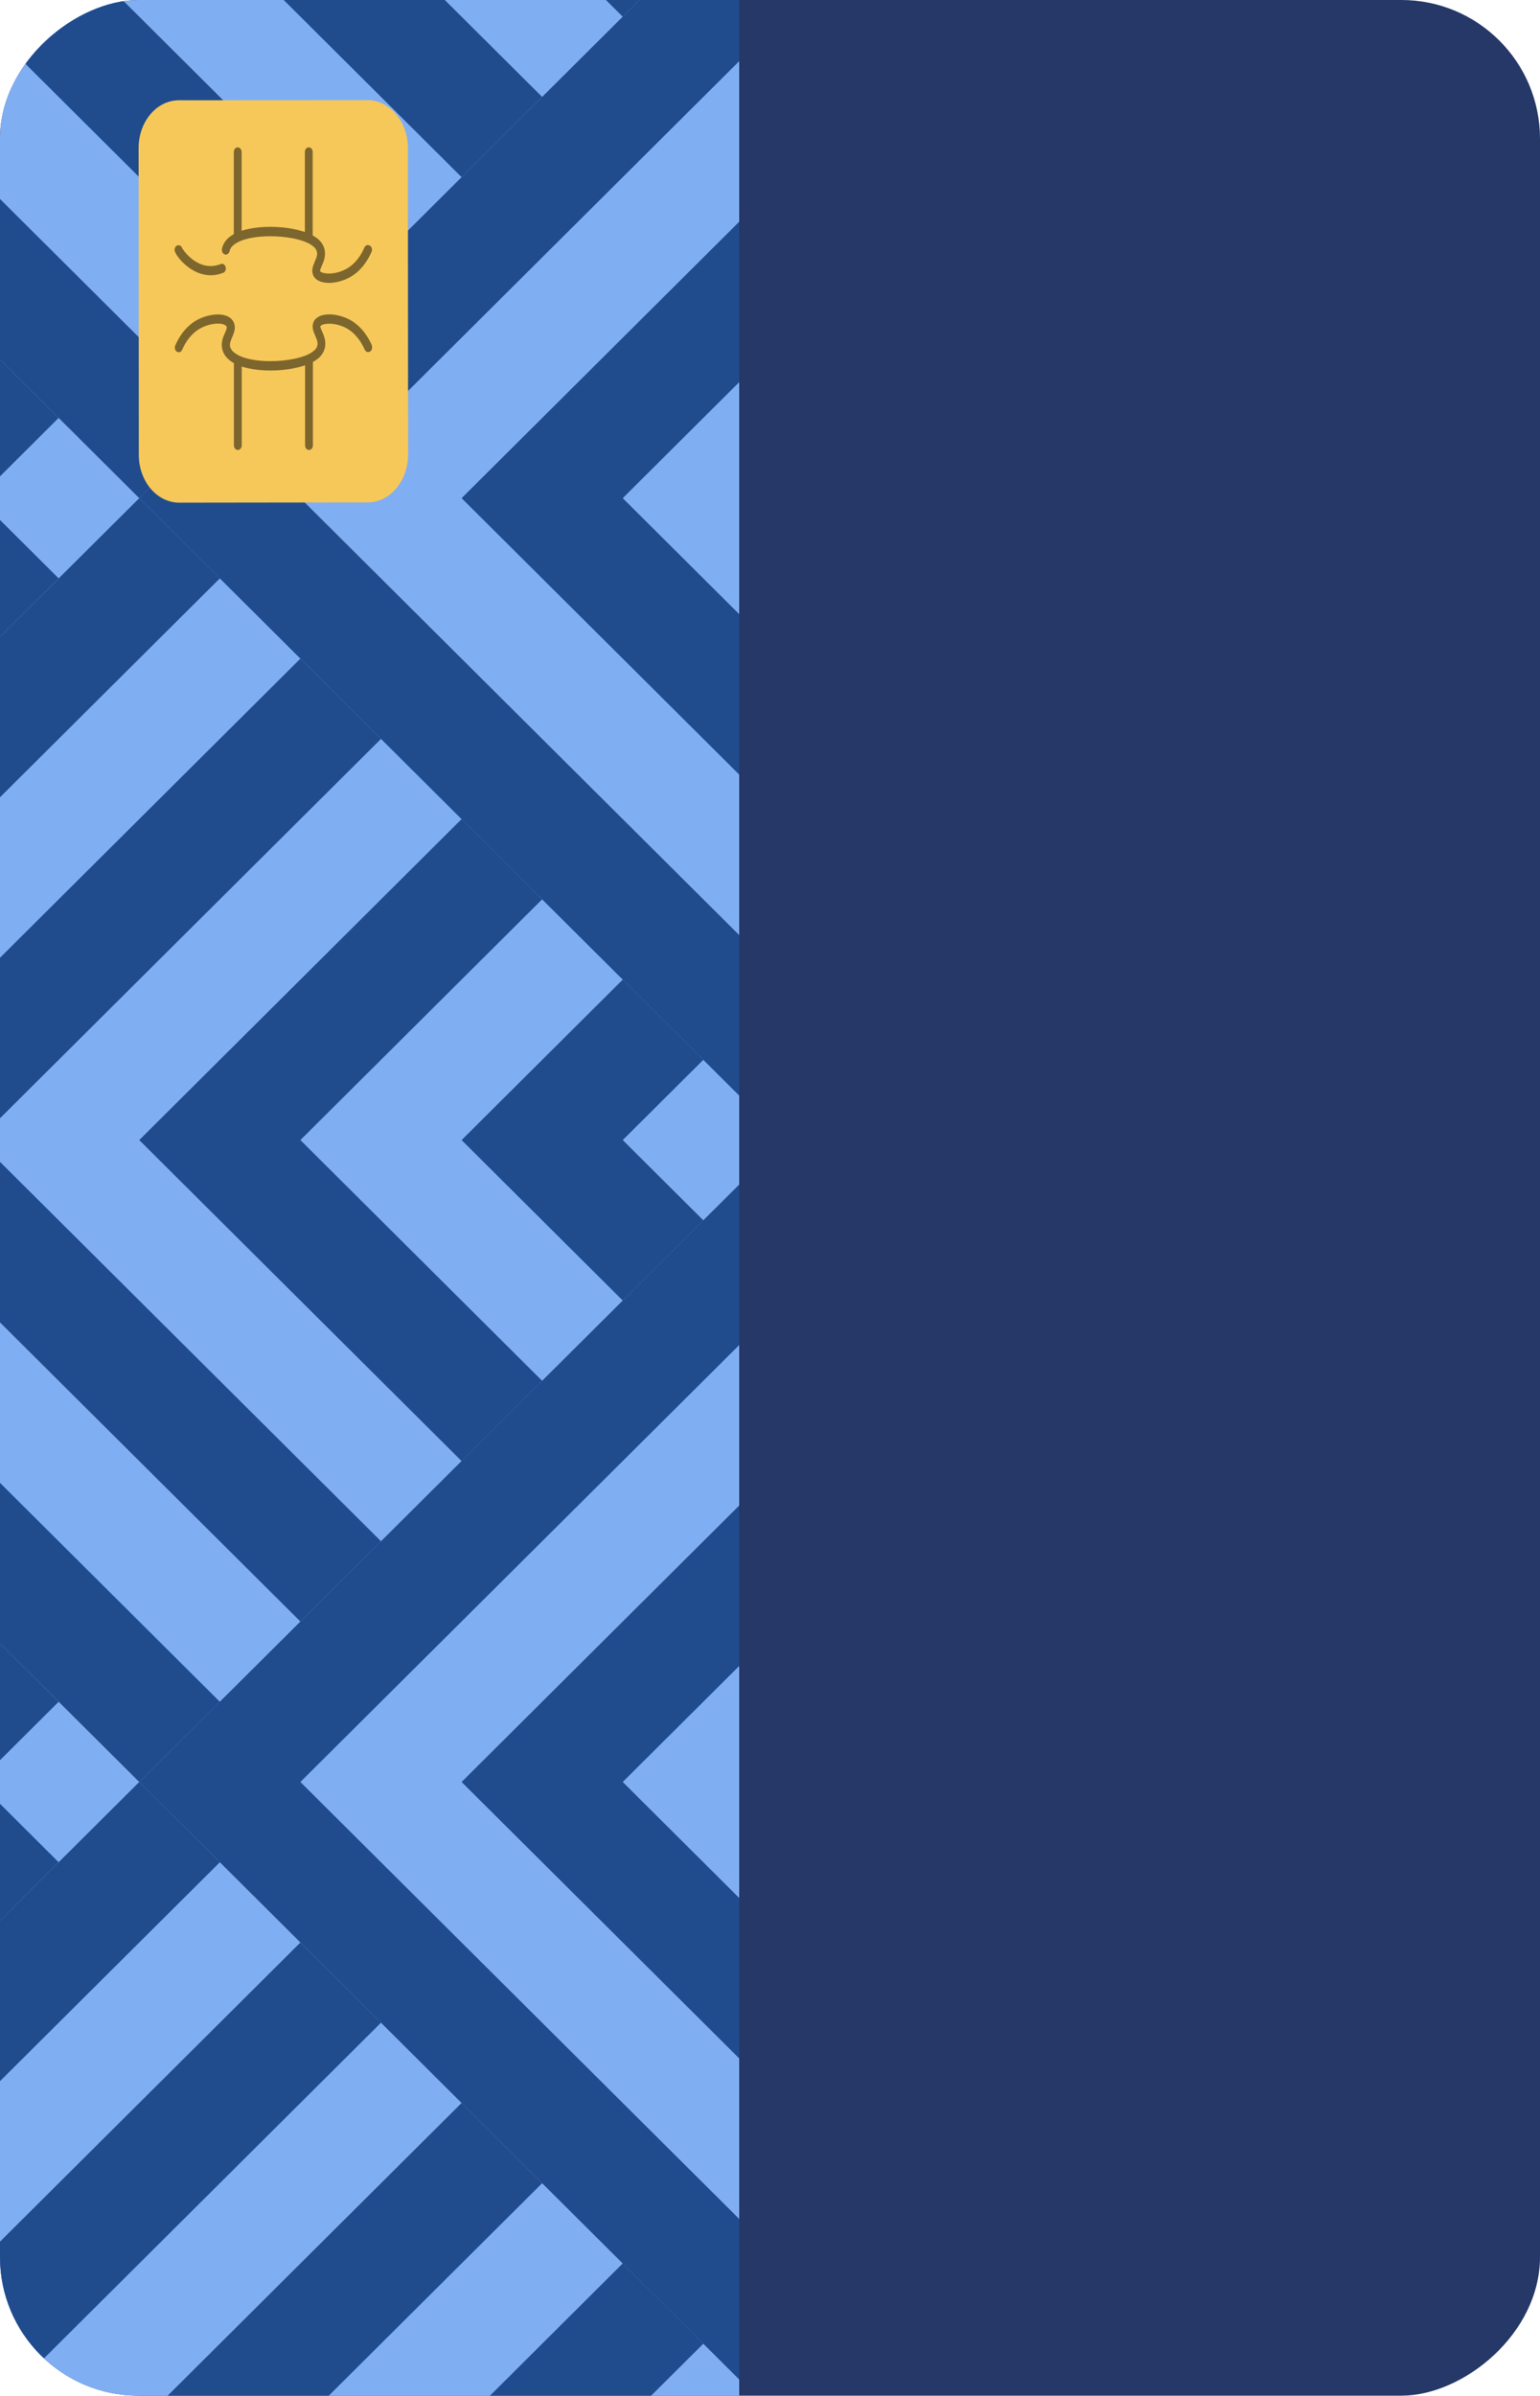<svg width="200" height="311" viewBox="0 0 200 311" fill="none" xmlns="http://www.w3.org/2000/svg">
<g clip-path="url(#clip0_1602_2267)">
<rect y="311" width="311" height="200" rx="18" transform="rotate(-90 0 311)" fill="#253868"/>
<g clip-path="url(#clip1_1602_2267)">
<g clip-path="url(#clip2_1602_2267)">
<g clip-path="url(#clip3_1602_2267)">
<rect width="327" height="216" transform="matrix(0 -1 -1 0 215 311)" fill="#80AEF3"/>
</g>
<g clip-path="url(#clip4_1602_2267)">
<g clip-path="url(#clip5_1602_2267)">
<path d="M7.615 220.92L-2.843 210.5L-23.78 231.33L-2.843 252.17L7.615 241.75L-2.843 231.33L7.615 220.92Z" fill="#204C8D"/>
<path d="M-2.843 85.501L7.615 75.081L-2.843 64.671L7.615 54.251L-2.843 43.831L-23.78 64.671L-2.843 85.501Z" fill="#204C8D"/>
<path d="M-44.707 314.67L28.552 241.75L18.084 231.33L-65.634 314.67L18.084 398L28.552 387.58L-44.707 314.67Z" fill="#204C8D"/>
<path d="M49.479 262.58L39.011 252.17L-23.78 314.67L39.011 377.17L49.479 366.75L-2.843 314.67L49.479 262.58Z" fill="#204C8D"/>
<path d="M70.406 283.42L59.948 273L18.084 314.67L59.948 356.33L70.406 345.92L39.011 314.67L70.406 283.42Z" fill="#204C8D"/>
<path d="M91.343 304.25L80.874 293.83L59.948 314.67L80.874 335.5L91.343 325.08L80.874 314.67L91.343 304.25Z" fill="#204C8D"/>
<path d="M18.084 231.33L28.552 220.92L-44.707 148L28.552 75.081L18.084 64.671L-65.634 148L18.084 231.33Z" fill="#204C8D"/>
<path d="M39.011 210.5L49.479 200.08L-2.843 148L49.479 95.921L39.011 85.501L-23.78 148L39.011 210.5Z" fill="#204C8D"/>
<path d="M59.948 189.67L70.406 179.25L39.011 148L70.406 116.75L59.948 106.33L18.084 148L59.948 189.67Z" fill="#204C8D"/>
<path d="M80.874 168.83L91.343 158.42L80.874 148L91.343 137.58L80.874 127.171L59.948 148L80.874 168.83Z" fill="#204C8D"/>
<path d="M18.084 64.671L28.552 54.251L-44.707 -18.669L28.552 -91.579L18.084 -102L-65.634 -18.669L18.084 64.671Z" fill="#204C8D"/>
<path d="M39.011 43.831L49.479 33.42L-2.843 -18.669L49.479 -70.749L39.011 -81.169L-23.78 -18.669L39.011 43.831Z" fill="#204C8D"/>
<path d="M59.948 23L70.406 12.581L39.011 -18.669L70.406 -49.919L59.948 -60.33L18.084 -18.669L59.948 23Z" fill="#204C8D"/>
<path d="M80.874 2.171L91.343 -8.25L80.874 -18.669L91.343 -29.079L80.874 -39.499L59.948 -18.669L80.874 2.171Z" fill="#204C8D"/>
<path d="M112.27 158.42L101.801 148L18.084 231.33L101.801 314.67L112.27 304.25L39.011 231.33L112.27 158.42Z" fill="#204C8D"/>
<path d="M133.197 179.25L122.738 168.83L59.948 231.33L122.738 293.83L133.197 283.42L80.874 231.33L133.197 179.25Z" fill="#204C8D"/>
<path d="M101.801 148L112.27 137.58L39.011 64.671L112.27 -8.25L101.801 -18.669L18.084 64.671L101.801 148Z" fill="#204C8D"/>
<path d="M122.738 127.171L133.197 116.75L80.874 64.671L133.197 12.581L122.738 2.171L59.948 64.671L122.738 127.171Z" fill="#204C8D"/>
</g>
<path d="M23.24 13.016L47.719 13C50.607 13 52.972 15.788 52.972 19.175L53 59.015C53 62.435 50.635 65.223 47.76 65.223L23.281 65.255C20.379 65.255 18.027 62.467 18.027 59.063L18 19.208C18 15.804 20.338 13.016 23.24 13.016Z" fill="#F6C859"/>
<path d="M48.324 45.108C48.324 45.335 48.228 45.546 48.049 45.643C47.802 45.789 47.485 45.676 47.361 45.384C46.976 44.509 46.261 43.325 45.037 42.629C43.47 41.753 41.764 41.98 41.613 42.353C41.572 42.45 41.737 42.807 41.833 43.034C42.081 43.601 42.424 44.395 42.149 45.303C41.888 46.194 41.214 46.632 40.884 46.843C38.752 48.22 33.224 48.642 30.474 47.199C29.566 46.713 29.016 46.065 28.851 45.254C28.686 44.428 28.974 43.747 29.222 43.212C29.415 42.774 29.497 42.547 29.428 42.401C29.14 41.834 27.379 41.85 25.99 42.645C24.753 43.342 24.037 44.525 23.666 45.4C23.542 45.692 23.226 45.822 22.978 45.659C22.731 45.514 22.621 45.141 22.758 44.849C23.212 43.812 24.065 42.385 25.564 41.559C27.035 40.732 29.58 40.343 30.322 41.786C30.694 42.515 30.391 43.212 30.157 43.763C29.978 44.184 29.8 44.59 29.882 44.979C29.992 45.514 30.501 45.87 30.914 46.097C33.32 47.361 38.546 46.988 40.416 45.789C40.733 45.578 41.077 45.335 41.2 44.914C41.324 44.509 41.173 44.12 40.939 43.585C40.705 43.05 40.458 42.466 40.705 41.834C41.269 40.473 43.731 40.57 45.491 41.542C46.99 42.385 47.843 43.795 48.297 44.833C48.31 44.93 48.324 45.027 48.324 45.108Z" fill="#7D662D"/>
<path d="M31.395 46.94V57.816C31.395 58.156 31.161 58.415 30.886 58.415C30.611 58.415 30.377 58.156 30.377 57.832V46.956C30.377 46.616 30.611 46.356 30.886 46.356C31.161 46.34 31.395 46.599 31.395 46.94Z" fill="#7D662D"/>
<path d="M40.637 46.94V57.816C40.637 58.156 40.403 58.415 40.128 58.415C39.839 58.415 39.619 58.14 39.619 57.816V46.94C39.619 46.599 39.853 46.34 40.128 46.34C40.403 46.324 40.637 46.599 40.637 46.94Z" fill="#7D662D"/>
<path d="M48.31 32.417C48.31 32.515 48.297 32.612 48.255 32.693C47.802 33.73 46.949 35.157 45.45 35.983C43.69 36.972 41.228 37.053 40.664 35.708C40.403 35.075 40.664 34.476 40.884 33.957C41.118 33.406 41.269 33.017 41.145 32.628C41.008 32.174 40.609 31.915 40.361 31.753C38.491 30.553 33.252 30.197 30.859 31.461C30.446 31.688 29.923 32.044 29.827 32.579C29.758 32.904 29.483 33.114 29.208 33.033C28.933 32.952 28.768 32.628 28.823 32.304C28.988 31.494 29.525 30.845 30.432 30.359C33.183 28.9 38.725 29.322 40.843 30.699C41.173 30.91 41.847 31.348 42.108 32.239C42.383 33.147 42.039 33.941 41.792 34.508C41.696 34.735 41.544 35.092 41.572 35.189C41.723 35.545 43.428 35.789 44.996 34.897C46.234 34.2 46.949 33.017 47.32 32.142C47.444 31.85 47.76 31.72 48.008 31.883C48.214 31.98 48.31 32.19 48.31 32.417Z" fill="#7D662D"/>
<path d="M29.332 34.849C29.332 35.108 29.195 35.335 28.988 35.416C25.688 36.712 23.143 33.682 22.731 32.709C22.593 32.417 22.703 32.045 22.951 31.899C23.198 31.753 23.515 31.866 23.639 32.158C23.831 32.596 25.853 35.383 28.658 34.281C28.933 34.168 29.222 34.346 29.305 34.67C29.332 34.719 29.332 34.784 29.332 34.849Z" fill="#7D662D"/>
<path d="M31.381 19.726V30.602C31.381 30.942 31.147 31.202 30.872 31.202C30.597 31.202 30.363 30.926 30.363 30.602V19.726C30.363 19.386 30.597 19.127 30.872 19.127C31.147 19.127 31.381 19.402 31.381 19.726Z" fill="#7D662D"/>
<path d="M40.609 19.726V30.602C40.609 30.942 40.375 31.202 40.1 31.202C39.811 31.202 39.591 30.926 39.591 30.602V19.726C39.591 19.386 39.825 19.127 40.1 19.127C40.389 19.127 40.609 19.386 40.609 19.726Z" fill="#7D662D"/>
</g>
</g>
</g>
</g>
<defs>
<clipPath id="clip0_1602_2267">
<rect y="311" width="311" height="200" rx="18" transform="rotate(-90 0 311)" fill="white"/>
</clipPath>
<clipPath id="clip1_1602_2267">
<rect width="311" height="96" fill="white" transform="matrix(0 -1 1 0 0 311)"/>
</clipPath>
<clipPath id="clip2_1602_2267">
<rect width="327" height="216" fill="white" transform="matrix(0 -1 1 0 0 311)"/>
</clipPath>
<clipPath id="clip3_1602_2267">
<rect width="327" height="217" fill="white" transform="matrix(0 -1 1 0 -1 311)"/>
</clipPath>
<clipPath id="clip4_1602_2267">
<rect width="327" height="216" fill="white" transform="matrix(0 -1 1 0 0 311)"/>
</clipPath>
<clipPath id="clip5_1602_2267">
<rect width="500" height="502.326" fill="white" transform="matrix(0 -1 1 0 -233.079 398)"/>
</clipPath>
</defs>
</svg>
